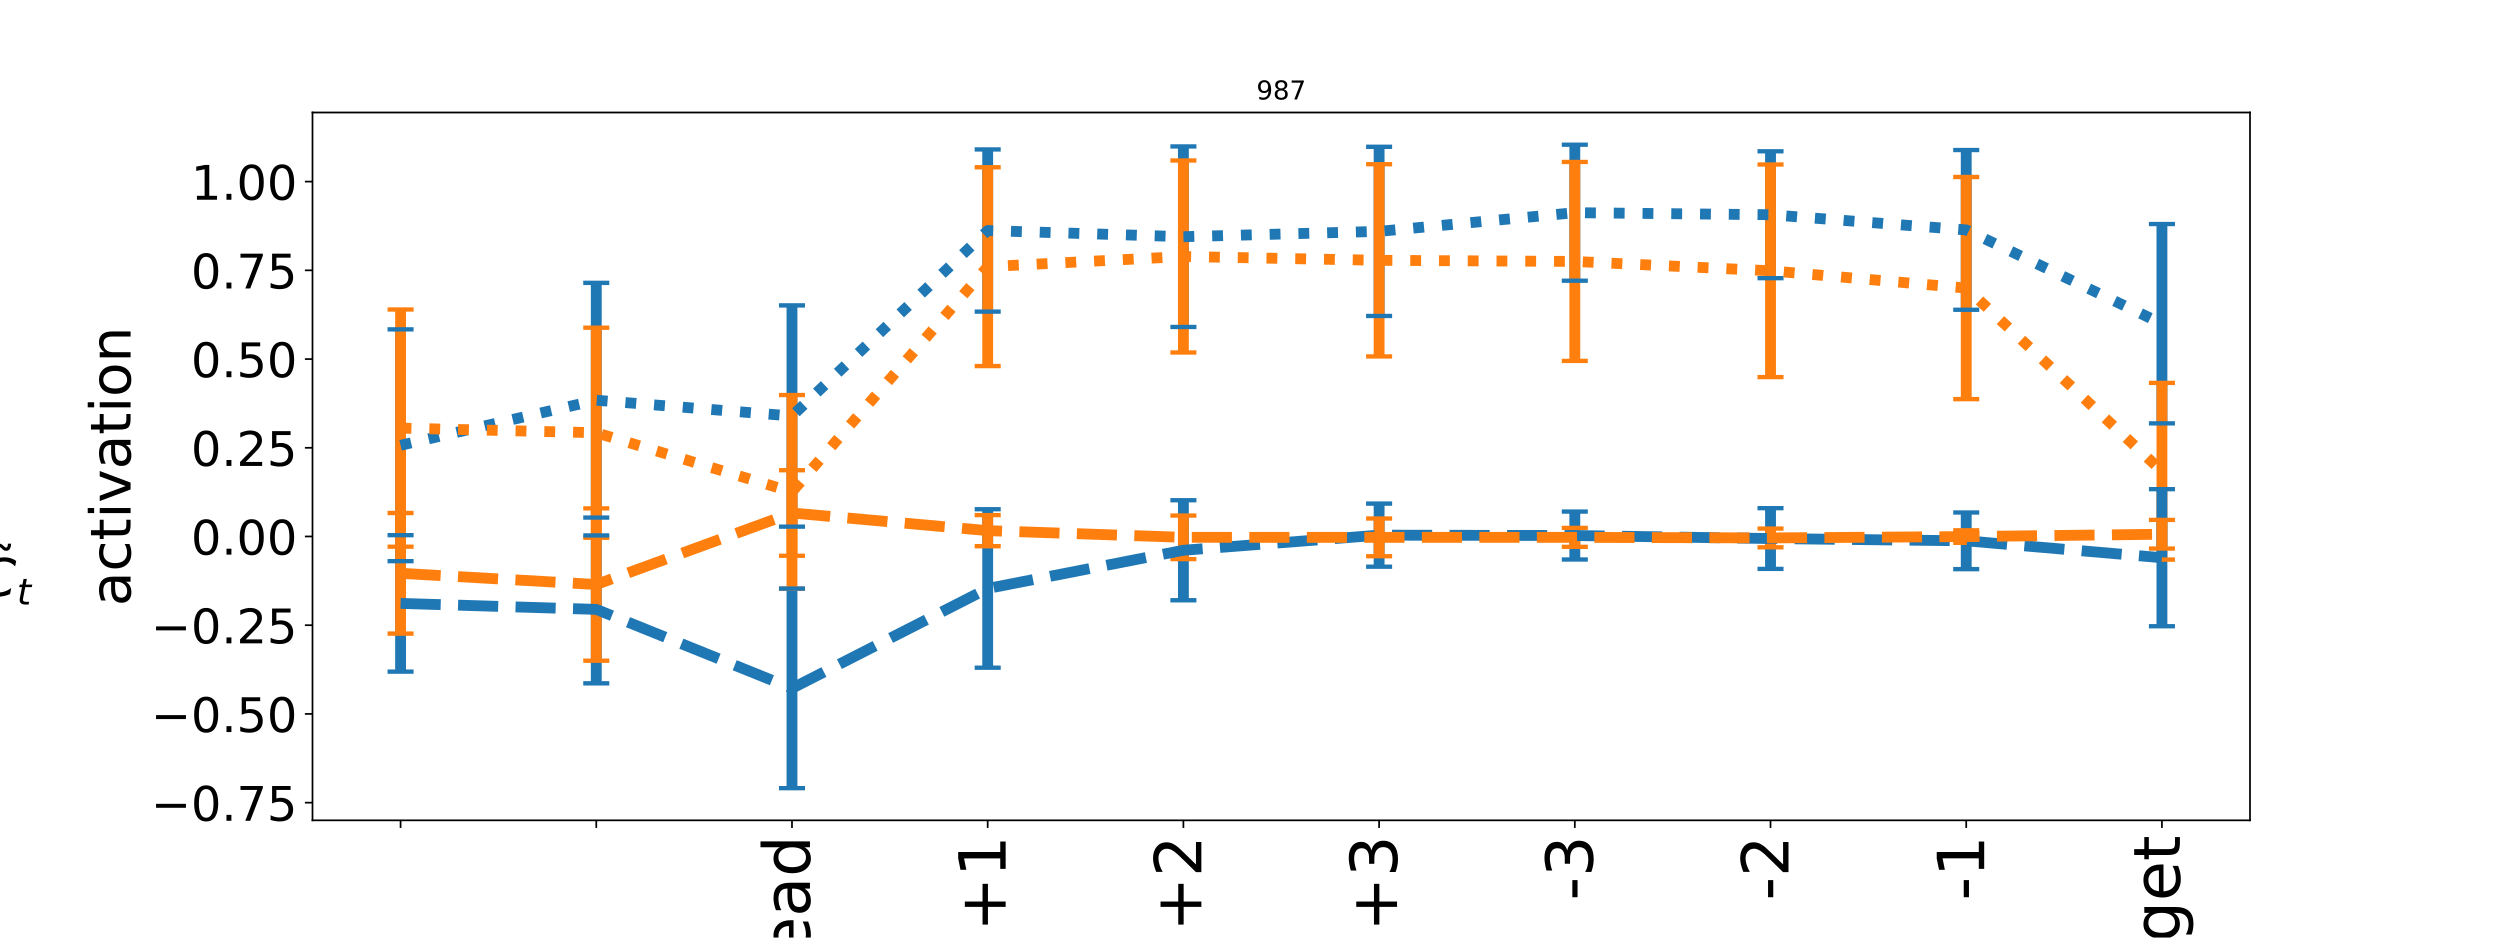 <?xml version="1.0" encoding="utf-8" standalone="no"?>
<!DOCTYPE svg PUBLIC "-//W3C//DTD SVG 1.1//EN"
  "http://www.w3.org/Graphics/SVG/1.1/DTD/svg11.dtd">
<!-- Created with matplotlib (http://matplotlib.org/) -->
<svg height="432pt" version="1.1" viewBox="0 0 1152 432" width="1152pt" xmlns="http://www.w3.org/2000/svg" xmlns:xlink="http://www.w3.org/1999/xlink">
 <defs>
  <style type="text/css">
*{stroke-linecap:butt;stroke-linejoin:round;}
  </style>
 </defs>
 <g id="figure_1">
  <g id="patch_1">
   <path d="M 0 432 
L 1152 432 
L 1152 0 
L 0 0 
z
" style="fill:#ffffff;"/>
  </g>
  <g id="axes_1">
   <g id="patch_2">
    <path d="M 144 378 
L 1036.8 378 
L 1036.8 51.84 
L 144 51.84 
z
" style="fill:#ffffff;"/>
   </g>
   <g id="matplotlib.axis_1">
    <g id="xtick_1">
     <g id="line2d_1">
      <defs>
       <path d="M 0 0 
L 0 3.5 
" id="m759150a83a" style="stroke:#000000;stroke-width:0.8;"/>
      </defs>
      <g>
       <use style="stroke:#000000;stroke-width:0.8;" x="184.582" xlink:href="#m759150a83a" y="378"/>
      </g>
     </g>
    </g>
    <g id="xtick_2">
     <g id="line2d_2">
      <g>
       <use style="stroke:#000000;stroke-width:0.8;" x="274.764" xlink:href="#m759150a83a" y="378"/>
      </g>
     </g>
    </g>
    <g id="xtick_3">
     <g id="line2d_3">
      <g>
       <use style="stroke:#000000;stroke-width:0.8;" x="364.945" xlink:href="#m759150a83a" y="378"/>
      </g>
     </g>
     <g id="text_1">
      <!-- head -->
      <defs>
       <path d="M 54.891 33.016 
L 54.891 0 
L 45.906 0 
L 45.906 32.719 
Q 45.906 40.484 42.875 44.328 
Q 39.844 48.188 33.797 48.188 
Q 26.516 48.188 22.312 43.547 
Q 18.109 38.922 18.109 30.906 
L 18.109 0 
L 9.078 0 
L 9.078 75.984 
L 18.109 75.984 
L 18.109 46.188 
Q 21.344 51.125 25.703 53.562 
Q 30.078 56 35.797 56 
Q 45.219 56 50.047 50.172 
Q 54.891 44.344 54.891 33.016 
z
" id="DejaVuSans-68"/>
       <path d="M 56.203 29.594 
L 56.203 25.203 
L 14.891 25.203 
Q 15.484 15.922 20.484 11.062 
Q 25.484 6.203 34.422 6.203 
Q 39.594 6.203 44.453 7.469 
Q 49.312 8.734 54.109 11.281 
L 54.109 2.781 
Q 49.266 0.734 44.188 -0.344 
Q 39.109 -1.422 33.891 -1.422 
Q 20.797 -1.422 13.156 6.188 
Q 5.516 13.812 5.516 26.812 
Q 5.516 40.234 12.766 48.109 
Q 20.016 56 32.328 56 
Q 43.359 56 49.781 48.891 
Q 56.203 41.797 56.203 29.594 
z
M 47.219 32.234 
Q 47.125 39.594 43.094 43.984 
Q 39.062 48.391 32.422 48.391 
Q 24.906 48.391 20.391 44.141 
Q 15.875 39.891 15.188 32.172 
z
" id="DejaVuSans-65"/>
       <path d="M 34.281 27.484 
Q 23.391 27.484 19.188 25 
Q 14.984 22.516 14.984 16.5 
Q 14.984 11.719 18.141 8.906 
Q 21.297 6.109 26.703 6.109 
Q 34.188 6.109 38.703 11.406 
Q 43.219 16.703 43.219 25.484 
L 43.219 27.484 
z
M 52.203 31.203 
L 52.203 0 
L 43.219 0 
L 43.219 8.297 
Q 40.141 3.328 35.547 0.953 
Q 30.953 -1.422 24.312 -1.422 
Q 15.922 -1.422 10.953 3.297 
Q 6 8.016 6 15.922 
Q 6 25.141 12.172 29.828 
Q 18.359 34.516 30.609 34.516 
L 43.219 34.516 
L 43.219 35.406 
Q 43.219 41.609 39.141 45 
Q 35.062 48.391 27.688 48.391 
Q 23 48.391 18.547 47.266 
Q 14.109 46.141 10.016 43.891 
L 10.016 52.203 
Q 14.938 54.109 19.578 55.047 
Q 24.219 56 28.609 56 
Q 40.484 56 46.344 49.844 
Q 52.203 43.703 52.203 31.203 
z
" id="DejaVuSans-61"/>
       <path d="M 45.406 46.391 
L 45.406 75.984 
L 54.391 75.984 
L 54.391 0 
L 45.406 0 
L 45.406 8.203 
Q 42.578 3.328 38.25 0.953 
Q 33.938 -1.422 27.875 -1.422 
Q 17.969 -1.422 11.734 6.484 
Q 5.516 14.406 5.516 27.297 
Q 5.516 40.188 11.734 48.094 
Q 17.969 56 27.875 56 
Q 33.938 56 38.25 53.625 
Q 42.578 51.266 45.406 46.391 
z
M 14.797 27.297 
Q 14.797 17.391 18.875 11.75 
Q 22.953 6.109 30.078 6.109 
Q 37.203 6.109 41.297 11.75 
Q 45.406 17.391 45.406 27.297 
Q 45.406 37.203 41.297 42.844 
Q 37.203 48.484 30.078 48.484 
Q 22.953 48.484 18.875 42.844 
Q 14.797 37.203 14.797 27.297 
z
" id="DejaVuSans-64"/>
      </defs>
      <g transform="translate(373.224 459.902)rotate(-90)scale(0.3 -0.3)">
       <use xlink:href="#DejaVuSans-68"/>
       <use x="63.379" xlink:href="#DejaVuSans-65"/>
       <use x="124.902" xlink:href="#DejaVuSans-61"/>
       <use x="186.182" xlink:href="#DejaVuSans-64"/>
      </g>
     </g>
    </g>
    <g id="xtick_4">
     <g id="line2d_4">
      <g>
       <use style="stroke:#000000;stroke-width:0.8;" x="455.127" xlink:href="#m759150a83a" y="378"/>
      </g>
     </g>
     <g id="text_2">
      <!-- +1 -->
      <defs>
       <path d="M 46 62.703 
L 46 35.5 
L 73.188 35.5 
L 73.188 27.203 
L 46 27.203 
L 46 0 
L 37.797 0 
L 37.797 27.203 
L 10.594 27.203 
L 10.594 35.5 
L 37.797 35.5 
L 37.797 62.703 
z
" id="DejaVuSans-2b"/>
       <path d="M 12.406 8.297 
L 28.516 8.297 
L 28.516 63.922 
L 10.984 60.406 
L 10.984 69.391 
L 28.422 72.906 
L 38.281 72.906 
L 38.281 8.297 
L 54.391 8.297 
L 54.391 0 
L 12.406 0 
z
" id="DejaVuSans-31"/>
      </defs>
      <g transform="translate(463.405 429.227)rotate(-90)scale(0.3 -0.3)">
       <use xlink:href="#DejaVuSans-2b"/>
       <use x="83.789" xlink:href="#DejaVuSans-31"/>
      </g>
     </g>
    </g>
    <g id="xtick_5">
     <g id="line2d_5">
      <g>
       <use style="stroke:#000000;stroke-width:0.8;" x="545.309" xlink:href="#m759150a83a" y="378"/>
      </g>
     </g>
     <g id="text_3">
      <!-- +2 -->
      <defs>
       <path d="M 19.188 8.297 
L 53.609 8.297 
L 53.609 0 
L 7.328 0 
L 7.328 8.297 
Q 12.938 14.109 22.625 23.891 
Q 32.328 33.688 34.812 36.531 
Q 39.547 41.844 41.422 45.531 
Q 43.312 49.219 43.312 52.781 
Q 43.312 58.594 39.234 62.25 
Q 35.156 65.922 28.609 65.922 
Q 23.969 65.922 18.812 64.312 
Q 13.672 62.703 7.812 59.422 
L 7.812 69.391 
Q 13.766 71.781 18.938 73 
Q 24.125 74.219 28.422 74.219 
Q 39.75 74.219 46.484 68.547 
Q 53.219 62.891 53.219 53.422 
Q 53.219 48.922 51.531 44.891 
Q 49.859 40.875 45.406 35.406 
Q 44.188 33.984 37.641 27.219 
Q 31.109 20.453 19.188 8.297 
z
" id="DejaVuSans-32"/>
      </defs>
      <g transform="translate(553.587 429.227)rotate(-90)scale(0.3 -0.3)">
       <use xlink:href="#DejaVuSans-2b"/>
       <use x="83.789" xlink:href="#DejaVuSans-32"/>
      </g>
     </g>
    </g>
    <g id="xtick_6">
     <g id="line2d_6">
      <g>
       <use style="stroke:#000000;stroke-width:0.8;" x="635.491" xlink:href="#m759150a83a" y="378"/>
      </g>
     </g>
     <g id="text_4">
      <!-- +3 -->
      <defs>
       <path d="M 40.578 39.312 
Q 47.656 37.797 51.625 33 
Q 55.609 28.219 55.609 21.188 
Q 55.609 10.406 48.188 4.484 
Q 40.766 -1.422 27.094 -1.422 
Q 22.516 -1.422 17.656 -0.516 
Q 12.797 0.391 7.625 2.203 
L 7.625 11.719 
Q 11.719 9.328 16.594 8.109 
Q 21.484 6.891 26.812 6.891 
Q 36.078 6.891 40.938 10.547 
Q 45.797 14.203 45.797 21.188 
Q 45.797 27.641 41.281 31.266 
Q 36.766 34.906 28.719 34.906 
L 20.219 34.906 
L 20.219 43.016 
L 29.109 43.016 
Q 36.375 43.016 40.234 45.922 
Q 44.094 48.828 44.094 54.297 
Q 44.094 59.906 40.109 62.906 
Q 36.141 65.922 28.719 65.922 
Q 24.656 65.922 20.016 65.031 
Q 15.375 64.156 9.812 62.312 
L 9.812 71.094 
Q 15.438 72.656 20.344 73.438 
Q 25.25 74.219 29.594 74.219 
Q 40.828 74.219 47.359 69.109 
Q 53.906 64.016 53.906 55.328 
Q 53.906 49.266 50.438 45.094 
Q 46.969 40.922 40.578 39.312 
z
" id="DejaVuSans-33"/>
      </defs>
      <g transform="translate(643.769 429.227)rotate(-90)scale(0.3 -0.3)">
       <use xlink:href="#DejaVuSans-2b"/>
       <use x="83.789" xlink:href="#DejaVuSans-33"/>
      </g>
     </g>
    </g>
    <g id="xtick_7">
     <g id="line2d_7">
      <g>
       <use style="stroke:#000000;stroke-width:0.8;" x="725.673" xlink:href="#m759150a83a" y="378"/>
      </g>
     </g>
     <g id="text_5">
      <!-- -3 -->
      <defs>
       <path d="M 4.891 31.391 
L 31.203 31.391 
L 31.203 23.391 
L 4.891 23.391 
z
" id="DejaVuSans-2d"/>
      </defs>
      <g transform="translate(733.951 414.911)rotate(-90)scale(0.3 -0.3)">
       <use xlink:href="#DejaVuSans-2d"/>
       <use x="36.084" xlink:href="#DejaVuSans-33"/>
      </g>
     </g>
    </g>
    <g id="xtick_8">
     <g id="line2d_8">
      <g>
       <use style="stroke:#000000;stroke-width:0.8;" x="815.855" xlink:href="#m759150a83a" y="378"/>
      </g>
     </g>
     <g id="text_6">
      <!-- -2 -->
      <g transform="translate(824.133 414.911)rotate(-90)scale(0.3 -0.3)">
       <use xlink:href="#DejaVuSans-2d"/>
       <use x="36.084" xlink:href="#DejaVuSans-32"/>
      </g>
     </g>
    </g>
    <g id="xtick_9">
     <g id="line2d_9">
      <g>
       <use style="stroke:#000000;stroke-width:0.8;" x="906.036" xlink:href="#m759150a83a" y="378"/>
      </g>
     </g>
     <g id="text_7">
      <!-- -1 -->
      <g transform="translate(914.314 414.911)rotate(-90)scale(0.3 -0.3)">
       <use xlink:href="#DejaVuSans-2d"/>
       <use x="36.084" xlink:href="#DejaVuSans-31"/>
      </g>
     </g>
    </g>
    <g id="xtick_10">
     <g id="line2d_10">
      <g>
       <use style="stroke:#000000;stroke-width:0.8;" x="996.218" xlink:href="#m759150a83a" y="378"/>
      </g>
     </g>
     <g id="text_8">
      <!-- target -->
      <defs>
       <path d="M 18.312 70.219 
L 18.312 54.688 
L 36.812 54.688 
L 36.812 47.703 
L 18.312 47.703 
L 18.312 18.016 
Q 18.312 11.328 20.141 9.422 
Q 21.969 7.516 27.594 7.516 
L 36.812 7.516 
L 36.812 0 
L 27.594 0 
Q 17.188 0 13.234 3.875 
Q 9.281 7.766 9.281 18.016 
L 9.281 47.703 
L 2.688 47.703 
L 2.688 54.688 
L 9.281 54.688 
L 9.281 70.219 
z
" id="DejaVuSans-74"/>
       <path d="M 41.109 46.297 
Q 39.594 47.172 37.812 47.578 
Q 36.031 48 33.891 48 
Q 26.266 48 22.188 43.047 
Q 18.109 38.094 18.109 28.812 
L 18.109 0 
L 9.078 0 
L 9.078 54.688 
L 18.109 54.688 
L 18.109 46.188 
Q 20.953 51.172 25.484 53.578 
Q 30.031 56 36.531 56 
Q 37.453 56 38.578 55.875 
Q 39.703 55.766 41.062 55.516 
z
" id="DejaVuSans-72"/>
       <path d="M 45.406 27.984 
Q 45.406 37.75 41.375 43.109 
Q 37.359 48.484 30.078 48.484 
Q 22.859 48.484 18.828 43.109 
Q 14.797 37.75 14.797 27.984 
Q 14.797 18.266 18.828 12.891 
Q 22.859 7.516 30.078 7.516 
Q 37.359 7.516 41.375 12.891 
Q 45.406 18.266 45.406 27.984 
z
M 54.391 6.781 
Q 54.391 -7.172 48.188 -13.984 
Q 42 -20.797 29.203 -20.797 
Q 24.469 -20.797 20.266 -20.094 
Q 16.062 -19.391 12.109 -17.922 
L 12.109 -9.188 
Q 16.062 -11.328 19.922 -12.344 
Q 23.781 -13.375 27.781 -13.375 
Q 36.625 -13.375 41.016 -8.766 
Q 45.406 -4.156 45.406 5.172 
L 45.406 9.625 
Q 42.625 4.781 38.281 2.391 
Q 33.938 0 27.875 0 
Q 17.828 0 11.672 7.656 
Q 5.516 15.328 5.516 27.984 
Q 5.516 40.672 11.672 48.328 
Q 17.828 56 27.875 56 
Q 33.938 56 38.281 53.609 
Q 42.625 51.219 45.406 46.391 
L 45.406 54.688 
L 54.391 54.688 
z
" id="DejaVuSans-67"/>
      </defs>
      <g transform="translate(1004.496 476.739)rotate(-90)scale(0.3 -0.3)">
       <use xlink:href="#DejaVuSans-74"/>
       <use x="39.209" xlink:href="#DejaVuSans-61"/>
       <use x="100.488" xlink:href="#DejaVuSans-72"/>
       <use x="141.586" xlink:href="#DejaVuSans-67"/>
       <use x="205.062" xlink:href="#DejaVuSans-65"/>
       <use x="266.586" xlink:href="#DejaVuSans-74"/>
      </g>
     </g>
    </g>
   </g>
   <g id="matplotlib.axis_2">
    <g id="ytick_1">
     <g id="line2d_11">
      <defs>
       <path d="M 0 0 
L -3.5 0 
" id="m604d7a99b9" style="stroke:#000000;stroke-width:0.8;"/>
      </defs>
      <g>
       <use style="stroke:#000000;stroke-width:0.8;" x="144" xlink:href="#m604d7a99b9" y="369.856"/>
      </g>
     </g>
     <g id="text_9">
      <!-- −0.75 -->
      <defs>
       <path d="M 10.594 35.5 
L 73.188 35.5 
L 73.188 27.203 
L 10.594 27.203 
z
" id="DejaVuSans-2212"/>
       <path d="M 31.781 66.406 
Q 24.172 66.406 20.328 58.906 
Q 16.5 51.422 16.5 36.375 
Q 16.5 21.391 20.328 13.891 
Q 24.172 6.391 31.781 6.391 
Q 39.453 6.391 43.281 13.891 
Q 47.125 21.391 47.125 36.375 
Q 47.125 51.422 43.281 58.906 
Q 39.453 66.406 31.781 66.406 
z
M 31.781 74.219 
Q 44.047 74.219 50.516 64.516 
Q 56.984 54.828 56.984 36.375 
Q 56.984 17.969 50.516 8.266 
Q 44.047 -1.422 31.781 -1.422 
Q 19.531 -1.422 13.062 8.266 
Q 6.594 17.969 6.594 36.375 
Q 6.594 54.828 13.062 64.516 
Q 19.531 74.219 31.781 74.219 
z
" id="DejaVuSans-30"/>
       <path d="M 10.688 12.406 
L 21 12.406 
L 21 0 
L 10.688 0 
z
" id="DejaVuSans-2e"/>
       <path d="M 8.203 72.906 
L 55.078 72.906 
L 55.078 68.703 
L 28.609 0 
L 18.312 0 
L 43.219 64.594 
L 8.203 64.594 
z
" id="DejaVuSans-37"/>
       <path d="M 10.797 72.906 
L 49.516 72.906 
L 49.516 64.594 
L 19.828 64.594 
L 19.828 46.734 
Q 21.969 47.469 24.109 47.828 
Q 26.266 48.188 28.422 48.188 
Q 40.625 48.188 47.75 41.5 
Q 54.891 34.812 54.891 23.391 
Q 54.891 11.625 47.562 5.094 
Q 40.234 -1.422 26.906 -1.422 
Q 22.312 -1.422 17.547 -0.641 
Q 12.797 0.141 7.719 1.703 
L 7.719 11.625 
Q 12.109 9.234 16.797 8.062 
Q 21.484 6.891 26.703 6.891 
Q 35.156 6.891 40.078 11.328 
Q 45.016 15.766 45.016 23.391 
Q 45.016 31 40.078 35.438 
Q 35.156 39.891 26.703 39.891 
Q 22.75 39.891 18.812 39.016 
Q 14.891 38.141 10.797 36.281 
z
" id="DejaVuSans-35"/>
      </defs>
      <g transform="translate(69.58 378.214)scale(0.22 -0.22)">
       <use xlink:href="#DejaVuSans-2212"/>
       <use x="83.789" xlink:href="#DejaVuSans-30"/>
       <use x="147.412" xlink:href="#DejaVuSans-2e"/>
       <use x="179.199" xlink:href="#DejaVuSans-37"/>
       <use x="242.822" xlink:href="#DejaVuSans-35"/>
      </g>
     </g>
    </g>
    <g id="ytick_2">
     <g id="line2d_12">
      <g>
       <use style="stroke:#000000;stroke-width:0.8;" x="144" xlink:href="#m604d7a99b9" y="328.976"/>
      </g>
     </g>
     <g id="text_10">
      <!-- −0.50 -->
      <g transform="translate(69.58 337.334)scale(0.22 -0.22)">
       <use xlink:href="#DejaVuSans-2212"/>
       <use x="83.789" xlink:href="#DejaVuSans-30"/>
       <use x="147.412" xlink:href="#DejaVuSans-2e"/>
       <use x="179.199" xlink:href="#DejaVuSans-35"/>
       <use x="242.822" xlink:href="#DejaVuSans-30"/>
      </g>
     </g>
    </g>
    <g id="ytick_3">
     <g id="line2d_13">
      <g>
       <use style="stroke:#000000;stroke-width:0.8;" x="144" xlink:href="#m604d7a99b9" y="288.095"/>
      </g>
     </g>
     <g id="text_11">
      <!-- −0.25 -->
      <g transform="translate(69.58 296.453)scale(0.22 -0.22)">
       <use xlink:href="#DejaVuSans-2212"/>
       <use x="83.789" xlink:href="#DejaVuSans-30"/>
       <use x="147.412" xlink:href="#DejaVuSans-2e"/>
       <use x="179.199" xlink:href="#DejaVuSans-32"/>
       <use x="242.822" xlink:href="#DejaVuSans-35"/>
      </g>
     </g>
    </g>
    <g id="ytick_4">
     <g id="line2d_14">
      <g>
       <use style="stroke:#000000;stroke-width:0.8;" x="144" xlink:href="#m604d7a99b9" y="247.215"/>
      </g>
     </g>
     <g id="text_12">
      <!-- 0.00 -->
      <g transform="translate(88.016 255.573)scale(0.22 -0.22)">
       <use xlink:href="#DejaVuSans-30"/>
       <use x="63.623" xlink:href="#DejaVuSans-2e"/>
       <use x="95.41" xlink:href="#DejaVuSans-30"/>
       <use x="159.033" xlink:href="#DejaVuSans-30"/>
      </g>
     </g>
    </g>
    <g id="ytick_5">
     <g id="line2d_15">
      <g>
       <use style="stroke:#000000;stroke-width:0.8;" x="144" xlink:href="#m604d7a99b9" y="206.334"/>
      </g>
     </g>
     <g id="text_13">
      <!-- 0.25 -->
      <g transform="translate(88.016 214.693)scale(0.22 -0.22)">
       <use xlink:href="#DejaVuSans-30"/>
       <use x="63.623" xlink:href="#DejaVuSans-2e"/>
       <use x="95.41" xlink:href="#DejaVuSans-32"/>
       <use x="159.033" xlink:href="#DejaVuSans-35"/>
      </g>
     </g>
    </g>
    <g id="ytick_6">
     <g id="line2d_16">
      <g>
       <use style="stroke:#000000;stroke-width:0.8;" x="144" xlink:href="#m604d7a99b9" y="165.454"/>
      </g>
     </g>
     <g id="text_14">
      <!-- 0.50 -->
      <g transform="translate(88.016 173.812)scale(0.22 -0.22)">
       <use xlink:href="#DejaVuSans-30"/>
       <use x="63.623" xlink:href="#DejaVuSans-2e"/>
       <use x="95.41" xlink:href="#DejaVuSans-35"/>
       <use x="159.033" xlink:href="#DejaVuSans-30"/>
      </g>
     </g>
    </g>
    <g id="ytick_7">
     <g id="line2d_17">
      <g>
       <use style="stroke:#000000;stroke-width:0.8;" x="144" xlink:href="#m604d7a99b9" y="124.573"/>
      </g>
     </g>
     <g id="text_15">
      <!-- 0.75 -->
      <g transform="translate(88.016 132.932)scale(0.22 -0.22)">
       <use xlink:href="#DejaVuSans-30"/>
       <use x="63.623" xlink:href="#DejaVuSans-2e"/>
       <use x="95.41" xlink:href="#DejaVuSans-37"/>
       <use x="159.033" xlink:href="#DejaVuSans-35"/>
      </g>
     </g>
    </g>
    <g id="ytick_8">
     <g id="line2d_18">
      <g>
       <use style="stroke:#000000;stroke-width:0.8;" x="144" xlink:href="#m604d7a99b9" y="83.693"/>
      </g>
     </g>
     <g id="text_16">
      <!-- 1.00 -->
      <g transform="translate(88.016 92.051)scale(0.22 -0.22)">
       <use xlink:href="#DejaVuSans-31"/>
       <use x="63.623" xlink:href="#DejaVuSans-2e"/>
       <use x="95.41" xlink:href="#DejaVuSans-30"/>
       <use x="159.033" xlink:href="#DejaVuSans-30"/>
      </g>
     </g>
    </g>
    <g id="text_17">
     <!-- activation -->
     <defs>
      <path d="M 48.781 52.594 
L 48.781 44.188 
Q 44.969 46.297 41.141 47.344 
Q 37.312 48.391 33.406 48.391 
Q 24.656 48.391 19.812 42.844 
Q 14.984 37.312 14.984 27.297 
Q 14.984 17.281 19.812 11.734 
Q 24.656 6.203 33.406 6.203 
Q 37.312 6.203 41.141 7.25 
Q 44.969 8.297 48.781 10.406 
L 48.781 2.094 
Q 45.016 0.344 40.984 -0.531 
Q 36.969 -1.422 32.422 -1.422 
Q 20.062 -1.422 12.781 6.344 
Q 5.516 14.109 5.516 27.297 
Q 5.516 40.672 12.859 48.328 
Q 20.219 56 33.016 56 
Q 37.156 56 41.109 55.141 
Q 45.062 54.297 48.781 52.594 
z
" id="DejaVuSans-63"/>
      <path d="M 9.422 54.688 
L 18.406 54.688 
L 18.406 0 
L 9.422 0 
z
M 9.422 75.984 
L 18.406 75.984 
L 18.406 64.594 
L 9.422 64.594 
z
" id="DejaVuSans-69"/>
      <path d="M 2.984 54.688 
L 12.5 54.688 
L 29.594 8.797 
L 46.688 54.688 
L 56.203 54.688 
L 35.688 0 
L 23.484 0 
z
" id="DejaVuSans-76"/>
      <path d="M 30.609 48.391 
Q 23.391 48.391 19.188 42.75 
Q 14.984 37.109 14.984 27.297 
Q 14.984 17.484 19.156 11.844 
Q 23.344 6.203 30.609 6.203 
Q 37.797 6.203 41.984 11.859 
Q 46.188 17.531 46.188 27.297 
Q 46.188 37.016 41.984 42.703 
Q 37.797 48.391 30.609 48.391 
z
M 30.609 56 
Q 42.328 56 49.016 48.375 
Q 55.719 40.766 55.719 27.297 
Q 55.719 13.875 49.016 6.219 
Q 42.328 -1.422 30.609 -1.422 
Q 18.844 -1.422 12.172 6.219 
Q 5.516 13.875 5.516 27.297 
Q 5.516 40.766 12.172 48.375 
Q 18.844 56 30.609 56 
z
" id="DejaVuSans-6f"/>
      <path d="M 54.891 33.016 
L 54.891 0 
L 45.906 0 
L 45.906 32.719 
Q 45.906 40.484 42.875 44.328 
Q 39.844 48.188 33.797 48.188 
Q 26.516 48.188 22.312 43.547 
Q 18.109 38.922 18.109 30.906 
L 18.109 0 
L 9.078 0 
L 9.078 54.688 
L 18.109 54.688 
L 18.109 46.188 
Q 21.344 51.125 25.703 53.562 
Q 30.078 56 35.797 56 
Q 45.219 56 50.047 50.172 
Q 54.891 44.344 54.891 33.016 
z
" id="DejaVuSans-6e"/>
     </defs>
     <g transform="translate(60.173 279.305)rotate(-90)scale(0.26 -0.26)">
      <use xlink:href="#DejaVuSans-61"/>
      <use x="61.279" xlink:href="#DejaVuSans-63"/>
      <use x="116.26" xlink:href="#DejaVuSans-74"/>
      <use x="155.469" xlink:href="#DejaVuSans-69"/>
      <use x="183.252" xlink:href="#DejaVuSans-76"/>
      <use x="242.432" xlink:href="#DejaVuSans-61"/>
      <use x="303.711" xlink:href="#DejaVuSans-74"/>
      <use x="342.92" xlink:href="#DejaVuSans-69"/>
      <use x="370.703" xlink:href="#DejaVuSans-6f"/>
      <use x="431.885" xlink:href="#DejaVuSans-6e"/>
     </g>
    </g>
   </g>
   <g id="LineCollection_1">
    <path clip-path="url(#p3564ac973c)" d="M 184.582 258.59 
L 184.582 151.779 
" style="fill:none;stroke:#1f77b4;stroke-width:5;"/>
    <path clip-path="url(#p3564ac973c)" d="M 274.764 238.497 
L 274.764 130.345 
" style="fill:none;stroke:#1f77b4;stroke-width:5;"/>
    <path clip-path="url(#p3564ac973c)" d="M 364.945 242.677 
L 364.945 140.73 
" style="fill:none;stroke:#1f77b4;stroke-width:5;"/>
    <path clip-path="url(#p3564ac973c)" d="M 455.127 143.613 
L 455.127 68.866 
" style="fill:none;stroke:#1f77b4;stroke-width:5;"/>
    <path clip-path="url(#p3564ac973c)" d="M 545.309 150.655 
L 545.309 67.489 
" style="fill:none;stroke:#1f77b4;stroke-width:5;"/>
    <path clip-path="url(#p3564ac973c)" d="M 635.491 145.59 
L 635.491 67.646 
" style="fill:none;stroke:#1f77b4;stroke-width:5;"/>
    <path clip-path="url(#p3564ac973c)" d="M 725.673 129.349 
L 725.673 66.665 
" style="fill:none;stroke:#1f77b4;stroke-width:5;"/>
    <path clip-path="url(#p3564ac973c)" d="M 815.855 128.176 
L 815.855 69.724 
" style="fill:none;stroke:#1f77b4;stroke-width:5;"/>
    <path clip-path="url(#p3564ac973c)" d="M 906.036 142.753 
L 906.036 69.132 
" style="fill:none;stroke:#1f77b4;stroke-width:5;"/>
    <path clip-path="url(#p3564ac973c)" d="M 996.218 195.081 
L 996.218 103.228 
" style="fill:none;stroke:#1f77b4;stroke-width:5;"/>
   </g>
   <g id="LineCollection_2">
    <path clip-path="url(#p3564ac973c)" d="M 184.582 251.914 
L 184.582 142.612 
" style="fill:none;stroke:#ff7f0e;stroke-width:5;"/>
    <path clip-path="url(#p3564ac973c)" d="M 274.764 247.814 
L 274.764 151.011 
" style="fill:none;stroke:#ff7f0e;stroke-width:5;"/>
    <path clip-path="url(#p3564ac973c)" d="M 364.945 271.28 
L 364.945 182.033 
" style="fill:none;stroke:#ff7f0e;stroke-width:5;"/>
    <path clip-path="url(#p3564ac973c)" d="M 455.127 168.684 
L 455.127 77.077 
" style="fill:none;stroke:#ff7f0e;stroke-width:5;"/>
    <path clip-path="url(#p3564ac973c)" d="M 545.309 162.435 
L 545.309 73.952 
" style="fill:none;stroke:#ff7f0e;stroke-width:5;"/>
    <path clip-path="url(#p3564ac973c)" d="M 635.491 164.234 
L 635.491 75.67 
" style="fill:none;stroke:#ff7f0e;stroke-width:5;"/>
    <path clip-path="url(#p3564ac973c)" d="M 725.673 166.314 
L 725.673 74.638 
" style="fill:none;stroke:#ff7f0e;stroke-width:5;"/>
    <path clip-path="url(#p3564ac973c)" d="M 815.855 173.764 
L 815.855 75.793 
" style="fill:none;stroke:#ff7f0e;stroke-width:5;"/>
    <path clip-path="url(#p3564ac973c)" d="M 906.036 183.92 
L 906.036 81.562 
" style="fill:none;stroke:#ff7f0e;stroke-width:5;"/>
    <path clip-path="url(#p3564ac973c)" d="M 996.218 257.864 
L 996.218 176.445 
" style="fill:none;stroke:#ff7f0e;stroke-width:5;"/>
   </g>
   <g id="LineCollection_3">
    <path clip-path="url(#p3564ac973c)" d="M 184.582 309.485 
L 184.582 246.602 
" style="fill:none;stroke:#1f77b4;stroke-width:5;"/>
    <path clip-path="url(#p3564ac973c)" d="M 274.764 314.881 
L 274.764 246.723 
" style="fill:none;stroke:#1f77b4;stroke-width:5;"/>
    <path clip-path="url(#p3564ac973c)" d="M 364.945 363.175 
L 364.945 271.204 
" style="fill:none;stroke:#1f77b4;stroke-width:5;"/>
    <path clip-path="url(#p3564ac973c)" d="M 455.127 307.679 
L 455.127 234.662 
" style="fill:none;stroke:#1f77b4;stroke-width:5;"/>
    <path clip-path="url(#p3564ac973c)" d="M 545.309 276.605 
L 545.309 230.515 
" style="fill:none;stroke:#1f77b4;stroke-width:5;"/>
    <path clip-path="url(#p3564ac973c)" d="M 635.491 261.137 
L 635.491 232.058 
" style="fill:none;stroke:#1f77b4;stroke-width:5;"/>
    <path clip-path="url(#p3564ac973c)" d="M 725.673 257.807 
L 725.673 235.726 
" style="fill:none;stroke:#1f77b4;stroke-width:5;"/>
    <path clip-path="url(#p3564ac973c)" d="M 815.855 262.148 
L 815.855 234.172 
" style="fill:none;stroke:#1f77b4;stroke-width:5;"/>
    <path clip-path="url(#p3564ac973c)" d="M 906.036 262.255 
L 906.036 236.158 
" style="fill:none;stroke:#1f77b4;stroke-width:5;"/>
    <path clip-path="url(#p3564ac973c)" d="M 996.218 288.572 
L 996.218 225.419 
" style="fill:none;stroke:#1f77b4;stroke-width:5;"/>
   </g>
   <g id="LineCollection_4">
    <path clip-path="url(#p3564ac973c)" d="M 184.582 291.963 
L 184.582 236.393 
" style="fill:none;stroke:#ff7f0e;stroke-width:5;"/>
    <path clip-path="url(#p3564ac973c)" d="M 274.764 304.443 
L 274.764 234.255 
" style="fill:none;stroke:#ff7f0e;stroke-width:5;"/>
    <path clip-path="url(#p3564ac973c)" d="M 364.945 256.092 
L 364.945 216.682 
" style="fill:none;stroke:#ff7f0e;stroke-width:5;"/>
    <path clip-path="url(#p3564ac973c)" d="M 455.127 251.687 
L 455.127 237.347 
" style="fill:none;stroke:#ff7f0e;stroke-width:5;"/>
    <path clip-path="url(#p3564ac973c)" d="M 545.309 257.637 
L 545.309 237.565 
" style="fill:none;stroke:#ff7f0e;stroke-width:5;"/>
    <path clip-path="url(#p3564ac973c)" d="M 635.491 256.313 
L 635.491 238.919 
" style="fill:none;stroke:#ff7f0e;stroke-width:5;"/>
    <path clip-path="url(#p3564ac973c)" d="M 725.673 251.969 
L 725.673 243.259 
" style="fill:none;stroke:#ff7f0e;stroke-width:5;"/>
    <path clip-path="url(#p3564ac973c)" d="M 815.855 252.188 
L 815.855 243.558 
" style="fill:none;stroke:#ff7f0e;stroke-width:5;"/>
    <path clip-path="url(#p3564ac973c)" d="M 906.036 250.128 
L 906.036 244.378 
" style="fill:none;stroke:#ff7f0e;stroke-width:5;"/>
    <path clip-path="url(#p3564ac973c)" d="M 996.218 252.776 
L 996.218 239.576 
" style="fill:none;stroke:#ff7f0e;stroke-width:5;"/>
   </g>
   <g id="line2d_19">
    <defs>
     <path d="M 6 0 
L -6 -0 
" id="mc3941137ec" style="stroke:#1f77b4;stroke-width:2;"/>
    </defs>
    <g clip-path="url(#p3564ac973c)">
     <use style="fill:#1f77b4;stroke:#1f77b4;stroke-width:2;" x="184.582" xlink:href="#mc3941137ec" y="258.59"/>
     <use style="fill:#1f77b4;stroke:#1f77b4;stroke-width:2;" x="274.764" xlink:href="#mc3941137ec" y="238.497"/>
     <use style="fill:#1f77b4;stroke:#1f77b4;stroke-width:2;" x="364.945" xlink:href="#mc3941137ec" y="242.677"/>
     <use style="fill:#1f77b4;stroke:#1f77b4;stroke-width:2;" x="455.127" xlink:href="#mc3941137ec" y="143.613"/>
     <use style="fill:#1f77b4;stroke:#1f77b4;stroke-width:2;" x="545.309" xlink:href="#mc3941137ec" y="150.655"/>
     <use style="fill:#1f77b4;stroke:#1f77b4;stroke-width:2;" x="635.491" xlink:href="#mc3941137ec" y="145.59"/>
     <use style="fill:#1f77b4;stroke:#1f77b4;stroke-width:2;" x="725.673" xlink:href="#mc3941137ec" y="129.349"/>
     <use style="fill:#1f77b4;stroke:#1f77b4;stroke-width:2;" x="815.855" xlink:href="#mc3941137ec" y="128.176"/>
     <use style="fill:#1f77b4;stroke:#1f77b4;stroke-width:2;" x="906.036" xlink:href="#mc3941137ec" y="142.753"/>
     <use style="fill:#1f77b4;stroke:#1f77b4;stroke-width:2;" x="996.218" xlink:href="#mc3941137ec" y="195.081"/>
    </g>
   </g>
   <g id="line2d_20">
    <g clip-path="url(#p3564ac973c)">
     <use style="fill:#1f77b4;stroke:#1f77b4;stroke-width:2;" x="184.582" xlink:href="#mc3941137ec" y="151.779"/>
     <use style="fill:#1f77b4;stroke:#1f77b4;stroke-width:2;" x="274.764" xlink:href="#mc3941137ec" y="130.345"/>
     <use style="fill:#1f77b4;stroke:#1f77b4;stroke-width:2;" x="364.945" xlink:href="#mc3941137ec" y="140.73"/>
     <use style="fill:#1f77b4;stroke:#1f77b4;stroke-width:2;" x="455.127" xlink:href="#mc3941137ec" y="68.866"/>
     <use style="fill:#1f77b4;stroke:#1f77b4;stroke-width:2;" x="545.309" xlink:href="#mc3941137ec" y="67.489"/>
     <use style="fill:#1f77b4;stroke:#1f77b4;stroke-width:2;" x="635.491" xlink:href="#mc3941137ec" y="67.646"/>
     <use style="fill:#1f77b4;stroke:#1f77b4;stroke-width:2;" x="725.673" xlink:href="#mc3941137ec" y="66.665"/>
     <use style="fill:#1f77b4;stroke:#1f77b4;stroke-width:2;" x="815.855" xlink:href="#mc3941137ec" y="69.724"/>
     <use style="fill:#1f77b4;stroke:#1f77b4;stroke-width:2;" x="906.036" xlink:href="#mc3941137ec" y="69.132"/>
     <use style="fill:#1f77b4;stroke:#1f77b4;stroke-width:2;" x="996.218" xlink:href="#mc3941137ec" y="103.228"/>
    </g>
   </g>
   <g id="line2d_21">
    <defs>
     <path d="M 6 0 
L -6 -0 
" id="m733357384d" style="stroke:#ff7f0e;stroke-width:2;"/>
    </defs>
    <g clip-path="url(#p3564ac973c)">
     <use style="fill:#ff7f0e;stroke:#ff7f0e;stroke-width:2;" x="184.582" xlink:href="#m733357384d" y="251.914"/>
     <use style="fill:#ff7f0e;stroke:#ff7f0e;stroke-width:2;" x="274.764" xlink:href="#m733357384d" y="247.814"/>
     <use style="fill:#ff7f0e;stroke:#ff7f0e;stroke-width:2;" x="364.945" xlink:href="#m733357384d" y="271.28"/>
     <use style="fill:#ff7f0e;stroke:#ff7f0e;stroke-width:2;" x="455.127" xlink:href="#m733357384d" y="168.684"/>
     <use style="fill:#ff7f0e;stroke:#ff7f0e;stroke-width:2;" x="545.309" xlink:href="#m733357384d" y="162.435"/>
     <use style="fill:#ff7f0e;stroke:#ff7f0e;stroke-width:2;" x="635.491" xlink:href="#m733357384d" y="164.234"/>
     <use style="fill:#ff7f0e;stroke:#ff7f0e;stroke-width:2;" x="725.673" xlink:href="#m733357384d" y="166.314"/>
     <use style="fill:#ff7f0e;stroke:#ff7f0e;stroke-width:2;" x="815.855" xlink:href="#m733357384d" y="173.764"/>
     <use style="fill:#ff7f0e;stroke:#ff7f0e;stroke-width:2;" x="906.036" xlink:href="#m733357384d" y="183.92"/>
     <use style="fill:#ff7f0e;stroke:#ff7f0e;stroke-width:2;" x="996.218" xlink:href="#m733357384d" y="257.864"/>
    </g>
   </g>
   <g id="line2d_22">
    <g clip-path="url(#p3564ac973c)">
     <use style="fill:#ff7f0e;stroke:#ff7f0e;stroke-width:2;" x="184.582" xlink:href="#m733357384d" y="142.612"/>
     <use style="fill:#ff7f0e;stroke:#ff7f0e;stroke-width:2;" x="274.764" xlink:href="#m733357384d" y="151.011"/>
     <use style="fill:#ff7f0e;stroke:#ff7f0e;stroke-width:2;" x="364.945" xlink:href="#m733357384d" y="182.033"/>
     <use style="fill:#ff7f0e;stroke:#ff7f0e;stroke-width:2;" x="455.127" xlink:href="#m733357384d" y="77.077"/>
     <use style="fill:#ff7f0e;stroke:#ff7f0e;stroke-width:2;" x="545.309" xlink:href="#m733357384d" y="73.952"/>
     <use style="fill:#ff7f0e;stroke:#ff7f0e;stroke-width:2;" x="635.491" xlink:href="#m733357384d" y="75.67"/>
     <use style="fill:#ff7f0e;stroke:#ff7f0e;stroke-width:2;" x="725.673" xlink:href="#m733357384d" y="74.638"/>
     <use style="fill:#ff7f0e;stroke:#ff7f0e;stroke-width:2;" x="815.855" xlink:href="#m733357384d" y="75.793"/>
     <use style="fill:#ff7f0e;stroke:#ff7f0e;stroke-width:2;" x="906.036" xlink:href="#m733357384d" y="81.562"/>
     <use style="fill:#ff7f0e;stroke:#ff7f0e;stroke-width:2;" x="996.218" xlink:href="#m733357384d" y="176.445"/>
    </g>
   </g>
   <g id="line2d_23">
    <g clip-path="url(#p3564ac973c)">
     <use style="fill:#1f77b4;stroke:#1f77b4;stroke-width:2;" x="184.582" xlink:href="#mc3941137ec" y="309.485"/>
     <use style="fill:#1f77b4;stroke:#1f77b4;stroke-width:2;" x="274.764" xlink:href="#mc3941137ec" y="314.881"/>
     <use style="fill:#1f77b4;stroke:#1f77b4;stroke-width:2;" x="364.945" xlink:href="#mc3941137ec" y="363.175"/>
     <use style="fill:#1f77b4;stroke:#1f77b4;stroke-width:2;" x="455.127" xlink:href="#mc3941137ec" y="307.679"/>
     <use style="fill:#1f77b4;stroke:#1f77b4;stroke-width:2;" x="545.309" xlink:href="#mc3941137ec" y="276.605"/>
     <use style="fill:#1f77b4;stroke:#1f77b4;stroke-width:2;" x="635.491" xlink:href="#mc3941137ec" y="261.137"/>
     <use style="fill:#1f77b4;stroke:#1f77b4;stroke-width:2;" x="725.673" xlink:href="#mc3941137ec" y="257.807"/>
     <use style="fill:#1f77b4;stroke:#1f77b4;stroke-width:2;" x="815.855" xlink:href="#mc3941137ec" y="262.148"/>
     <use style="fill:#1f77b4;stroke:#1f77b4;stroke-width:2;" x="906.036" xlink:href="#mc3941137ec" y="262.255"/>
     <use style="fill:#1f77b4;stroke:#1f77b4;stroke-width:2;" x="996.218" xlink:href="#mc3941137ec" y="288.572"/>
    </g>
   </g>
   <g id="line2d_24">
    <g clip-path="url(#p3564ac973c)">
     <use style="fill:#1f77b4;stroke:#1f77b4;stroke-width:2;" x="184.582" xlink:href="#mc3941137ec" y="246.602"/>
     <use style="fill:#1f77b4;stroke:#1f77b4;stroke-width:2;" x="274.764" xlink:href="#mc3941137ec" y="246.723"/>
     <use style="fill:#1f77b4;stroke:#1f77b4;stroke-width:2;" x="364.945" xlink:href="#mc3941137ec" y="271.204"/>
     <use style="fill:#1f77b4;stroke:#1f77b4;stroke-width:2;" x="455.127" xlink:href="#mc3941137ec" y="234.662"/>
     <use style="fill:#1f77b4;stroke:#1f77b4;stroke-width:2;" x="545.309" xlink:href="#mc3941137ec" y="230.515"/>
     <use style="fill:#1f77b4;stroke:#1f77b4;stroke-width:2;" x="635.491" xlink:href="#mc3941137ec" y="232.058"/>
     <use style="fill:#1f77b4;stroke:#1f77b4;stroke-width:2;" x="725.673" xlink:href="#mc3941137ec" y="235.726"/>
     <use style="fill:#1f77b4;stroke:#1f77b4;stroke-width:2;" x="815.855" xlink:href="#mc3941137ec" y="234.172"/>
     <use style="fill:#1f77b4;stroke:#1f77b4;stroke-width:2;" x="906.036" xlink:href="#mc3941137ec" y="236.158"/>
     <use style="fill:#1f77b4;stroke:#1f77b4;stroke-width:2;" x="996.218" xlink:href="#mc3941137ec" y="225.419"/>
    </g>
   </g>
   <g id="line2d_25">
    <g clip-path="url(#p3564ac973c)">
     <use style="fill:#ff7f0e;stroke:#ff7f0e;stroke-width:2;" x="184.582" xlink:href="#m733357384d" y="291.963"/>
     <use style="fill:#ff7f0e;stroke:#ff7f0e;stroke-width:2;" x="274.764" xlink:href="#m733357384d" y="304.443"/>
     <use style="fill:#ff7f0e;stroke:#ff7f0e;stroke-width:2;" x="364.945" xlink:href="#m733357384d" y="256.092"/>
     <use style="fill:#ff7f0e;stroke:#ff7f0e;stroke-width:2;" x="455.127" xlink:href="#m733357384d" y="251.687"/>
     <use style="fill:#ff7f0e;stroke:#ff7f0e;stroke-width:2;" x="545.309" xlink:href="#m733357384d" y="257.637"/>
     <use style="fill:#ff7f0e;stroke:#ff7f0e;stroke-width:2;" x="635.491" xlink:href="#m733357384d" y="256.313"/>
     <use style="fill:#ff7f0e;stroke:#ff7f0e;stroke-width:2;" x="725.673" xlink:href="#m733357384d" y="251.969"/>
     <use style="fill:#ff7f0e;stroke:#ff7f0e;stroke-width:2;" x="815.855" xlink:href="#m733357384d" y="252.188"/>
     <use style="fill:#ff7f0e;stroke:#ff7f0e;stroke-width:2;" x="906.036" xlink:href="#m733357384d" y="250.128"/>
     <use style="fill:#ff7f0e;stroke:#ff7f0e;stroke-width:2;" x="996.218" xlink:href="#m733357384d" y="252.776"/>
    </g>
   </g>
   <g id="line2d_26">
    <g clip-path="url(#p3564ac973c)">
     <use style="fill:#ff7f0e;stroke:#ff7f0e;stroke-width:2;" x="184.582" xlink:href="#m733357384d" y="236.393"/>
     <use style="fill:#ff7f0e;stroke:#ff7f0e;stroke-width:2;" x="274.764" xlink:href="#m733357384d" y="234.255"/>
     <use style="fill:#ff7f0e;stroke:#ff7f0e;stroke-width:2;" x="364.945" xlink:href="#m733357384d" y="216.682"/>
     <use style="fill:#ff7f0e;stroke:#ff7f0e;stroke-width:2;" x="455.127" xlink:href="#m733357384d" y="237.347"/>
     <use style="fill:#ff7f0e;stroke:#ff7f0e;stroke-width:2;" x="545.309" xlink:href="#m733357384d" y="237.565"/>
     <use style="fill:#ff7f0e;stroke:#ff7f0e;stroke-width:2;" x="635.491" xlink:href="#m733357384d" y="238.919"/>
     <use style="fill:#ff7f0e;stroke:#ff7f0e;stroke-width:2;" x="725.673" xlink:href="#m733357384d" y="243.259"/>
     <use style="fill:#ff7f0e;stroke:#ff7f0e;stroke-width:2;" x="815.855" xlink:href="#m733357384d" y="243.558"/>
     <use style="fill:#ff7f0e;stroke:#ff7f0e;stroke-width:2;" x="906.036" xlink:href="#m733357384d" y="244.378"/>
     <use style="fill:#ff7f0e;stroke:#ff7f0e;stroke-width:2;" x="996.218" xlink:href="#m733357384d" y="239.576"/>
    </g>
   </g>
   <g id="line2d_27">
    <path clip-path="url(#p3564ac973c)" d="M 184.582 205.185 
L 274.764 184.421 
L 364.945 191.704 
L 455.127 106.239 
L 545.309 109.072 
L 635.491 106.618 
L 725.673 98.007 
L 815.855 98.95 
L 906.036 105.942 
L 996.218 149.155 
" style="fill:none;stroke:#1f77b4;stroke-dasharray:5,8.25;stroke-dashoffset:0;stroke-width:5;"/>
   </g>
   <g id="line2d_28">
    <path clip-path="url(#p3564ac973c)" d="M 184.582 197.263 
L 274.764 199.413 
L 364.945 226.657 
L 455.127 122.881 
L 545.309 118.194 
L 635.491 119.952 
L 725.673 120.476 
L 815.855 124.778 
L 906.036 132.741 
L 996.218 217.154 
" style="fill:none;stroke:#ff7f0e;stroke-dasharray:5,8.25;stroke-dashoffset:0;stroke-width:5;"/>
   </g>
   <g id="line2d_29">
    <path clip-path="url(#p3564ac973c)" d="M 184.582 278.044 
L 274.764 280.802 
L 364.945 317.189 
L 455.127 271.17 
L 545.309 253.56 
L 635.491 246.598 
L 725.673 246.766 
L 815.855 248.16 
L 906.036 249.206 
L 996.218 256.996 
" style="fill:none;stroke:#1f77b4;stroke-dasharray:18.5,8;stroke-dashoffset:0;stroke-width:5;"/>
   </g>
   <g id="line2d_30">
    <path clip-path="url(#p3564ac973c)" d="M 184.582 264.178 
L 274.764 269.349 
L 364.945 236.387 
L 455.127 244.517 
L 545.309 247.601 
L 635.491 247.616 
L 725.673 247.614 
L 815.855 247.873 
L 906.036 247.253 
L 996.218 246.176 
" style="fill:none;stroke:#ff7f0e;stroke-dasharray:18.5,8;stroke-dashoffset:0;stroke-width:5;"/>
   </g>
   <g id="patch_3">
    <path d="M 144 378 
L 144 51.84 
" style="fill:none;stroke:#000000;stroke-linecap:square;stroke-linejoin:miter;stroke-width:0.8;"/>
   </g>
   <g id="patch_4">
    <path d="M 1036.8 378 
L 1036.8 51.84 
" style="fill:none;stroke:#000000;stroke-linecap:square;stroke-linejoin:miter;stroke-width:0.8;"/>
   </g>
   <g id="patch_5">
    <path d="M 144 378 
L 1036.8 378 
" style="fill:none;stroke:#000000;stroke-linecap:square;stroke-linejoin:miter;stroke-width:0.8;"/>
   </g>
   <g id="patch_6">
    <path d="M 144 51.84 
L 1036.8 51.84 
" style="fill:none;stroke:#000000;stroke-linecap:square;stroke-linejoin:miter;stroke-width:0.8;"/>
   </g>
   <g id="text_18">
    <!-- 987 -->
    <defs>
     <path d="M 10.984 1.516 
L 10.984 10.5 
Q 14.703 8.734 18.5 7.812 
Q 22.312 6.891 25.984 6.891 
Q 35.75 6.891 40.891 13.453 
Q 46.047 20.016 46.781 33.406 
Q 43.953 29.203 39.594 26.953 
Q 35.25 24.703 29.984 24.703 
Q 19.047 24.703 12.672 31.312 
Q 6.297 37.938 6.297 49.422 
Q 6.297 60.641 12.938 67.422 
Q 19.578 74.219 30.609 74.219 
Q 43.266 74.219 49.922 64.516 
Q 56.594 54.828 56.594 36.375 
Q 56.594 19.141 48.406 8.859 
Q 40.234 -1.422 26.422 -1.422 
Q 22.703 -1.422 18.891 -0.688 
Q 15.094 0.047 10.984 1.516 
z
M 30.609 32.422 
Q 37.25 32.422 41.125 36.953 
Q 45.016 41.5 45.016 49.422 
Q 45.016 57.281 41.125 61.844 
Q 37.25 66.406 30.609 66.406 
Q 23.969 66.406 20.094 61.844 
Q 16.219 57.281 16.219 49.422 
Q 16.219 41.5 20.094 36.953 
Q 23.969 32.422 30.609 32.422 
z
" id="DejaVuSans-39"/>
     <path d="M 31.781 34.625 
Q 24.75 34.625 20.719 30.859 
Q 16.703 27.094 16.703 20.516 
Q 16.703 13.922 20.719 10.156 
Q 24.75 6.391 31.781 6.391 
Q 38.812 6.391 42.859 10.172 
Q 46.922 13.969 46.922 20.516 
Q 46.922 27.094 42.891 30.859 
Q 38.875 34.625 31.781 34.625 
z
M 21.922 38.812 
Q 15.578 40.375 12.031 44.719 
Q 8.5 49.078 8.5 55.328 
Q 8.5 64.062 14.719 69.141 
Q 20.953 74.219 31.781 74.219 
Q 42.672 74.219 48.875 69.141 
Q 55.078 64.062 55.078 55.328 
Q 55.078 49.078 51.531 44.719 
Q 48 40.375 41.703 38.812 
Q 48.828 37.156 52.797 32.312 
Q 56.781 27.484 56.781 20.516 
Q 56.781 9.906 50.312 4.234 
Q 43.844 -1.422 31.781 -1.422 
Q 19.734 -1.422 13.25 4.234 
Q 6.781 9.906 6.781 20.516 
Q 6.781 27.484 10.781 32.312 
Q 14.797 37.156 21.922 38.812 
z
M 18.312 54.391 
Q 18.312 48.734 21.844 45.562 
Q 25.391 42.391 31.781 42.391 
Q 38.141 42.391 41.719 45.562 
Q 45.312 48.734 45.312 54.391 
Q 45.312 60.062 41.719 63.234 
Q 38.141 66.406 31.781 66.406 
Q 25.391 66.406 21.844 63.234 
Q 18.312 60.062 18.312 54.391 
z
" id="DejaVuSans-38"/>
    </defs>
    <g transform="translate(578.947 45.84)scale(0.12 -0.12)">
     <use xlink:href="#DejaVuSans-39"/>
     <use x="63.623" xlink:href="#DejaVuSans-38"/>
     <use x="127.246" xlink:href="#DejaVuSans-37"/>
    </g>
   </g>
   <g id="legend_1">
    <g id="patch_7">
     <path d="M -198.816 289.392 
L 20.064 289.392 
Q 24.864 289.392 24.864 284.592 
L 24.864 133.872 
Q 24.864 129.072 20.064 129.072 
L -198.816 129.072 
Q -203.616 129.072 -203.616 133.872 
L -203.616 284.592 
Q -203.616 289.392 -198.816 289.392 
z
" style="fill:none;opacity:0;"/>
    </g>
    <g id="line2d_31">
     <path style="fill:none;stroke:#1f77b4;stroke-dasharray:5,8.25;stroke-dashoffset:0;stroke-width:5;"/>
    </g>
    <g id="line2d_32"/>
    <g id="text_19">
     <!-- plural $f_t$ -->
     <defs>
      <path d="M 18.109 8.203 
L 18.109 -20.797 
L 9.078 -20.797 
L 9.078 54.688 
L 18.109 54.688 
L 18.109 46.391 
Q 20.953 51.266 25.266 53.625 
Q 29.594 56 35.594 56 
Q 45.562 56 51.781 48.094 
Q 58.016 40.188 58.016 27.297 
Q 58.016 14.406 51.781 6.484 
Q 45.562 -1.422 35.594 -1.422 
Q 29.594 -1.422 25.266 0.953 
Q 20.953 3.328 18.109 8.203 
z
M 48.688 27.297 
Q 48.688 37.203 44.609 42.844 
Q 40.531 48.484 33.406 48.484 
Q 26.266 48.484 22.188 42.844 
Q 18.109 37.203 18.109 27.297 
Q 18.109 17.391 22.188 11.75 
Q 26.266 6.109 33.406 6.109 
Q 40.531 6.109 44.609 11.75 
Q 48.688 17.391 48.688 27.297 
z
" id="DejaVuSans-70"/>
      <path d="M 9.422 75.984 
L 18.406 75.984 
L 18.406 0 
L 9.422 0 
z
" id="DejaVuSans-6c"/>
      <path d="M 8.5 21.578 
L 8.5 54.688 
L 17.484 54.688 
L 17.484 21.922 
Q 17.484 14.156 20.5 10.266 
Q 23.531 6.391 29.594 6.391 
Q 36.859 6.391 41.078 11.031 
Q 45.312 15.672 45.312 23.688 
L 45.312 54.688 
L 54.297 54.688 
L 54.297 0 
L 45.312 0 
L 45.312 8.406 
Q 42.047 3.422 37.719 1 
Q 33.406 -1.422 27.688 -1.422 
Q 18.266 -1.422 13.375 4.438 
Q 8.5 10.297 8.5 21.578 
z
M 31.109 56 
z
" id="DejaVuSans-75"/>
      <path id="DejaVuSans-20"/>
      <path d="M 47.797 75.984 
L 46.391 68.5 
L 37.797 68.5 
Q 32.906 68.5 30.688 66.578 
Q 28.469 64.656 27.391 59.516 
L 26.422 54.688 
L 41.219 54.688 
L 39.891 47.703 
L 25.094 47.703 
L 15.828 0 
L 6.781 0 
L 16.109 47.703 
L 7.516 47.703 
L 8.797 54.688 
L 17.391 54.688 
L 18.109 58.5 
Q 19.969 68.172 24.625 72.078 
Q 29.297 75.984 39.312 75.984 
z
" id="DejaVuSans-Oblique-66"/>
      <path d="M 42.281 54.688 
L 40.922 47.703 
L 23 47.703 
L 17.188 18.016 
Q 16.891 16.359 16.75 15.234 
Q 16.609 14.109 16.609 13.484 
Q 16.609 10.359 18.484 8.938 
Q 20.359 7.516 24.516 7.516 
L 33.594 7.516 
L 32.078 0 
L 23.484 0 
Q 15.484 0 11.547 3.125 
Q 7.625 6.25 7.625 12.594 
Q 7.625 13.719 7.766 15.062 
Q 7.906 16.406 8.203 18.016 
L 14.016 47.703 
L 6.391 47.703 
L 7.812 54.688 
L 15.281 54.688 
L 18.312 70.219 
L 27.297 70.219 
L 24.312 54.688 
z
" id="DejaVuSans-Oblique-74"/>
     </defs>
     <g transform="translate(-126.816 156.912)scale(0.24 -0.24)">
      <use transform="translate(0 0.016)" xlink:href="#DejaVuSans-70"/>
      <use transform="translate(63.477 0.016)" xlink:href="#DejaVuSans-6c"/>
      <use transform="translate(91.26 0.016)" xlink:href="#DejaVuSans-75"/>
      <use transform="translate(154.639 0.016)" xlink:href="#DejaVuSans-72"/>
      <use transform="translate(195.752 0.016)" xlink:href="#DejaVuSans-61"/>
      <use transform="translate(257.031 0.016)" xlink:href="#DejaVuSans-6c"/>
      <use transform="translate(284.814 0.016)" xlink:href="#DejaVuSans-20"/>
      <use transform="translate(316.602 0.016)" xlink:href="#DejaVuSans-Oblique-66"/>
      <use transform="translate(351.807 -16.391)scale(0.7)" xlink:href="#DejaVuSans-Oblique-74"/>
     </g>
    </g>
    <g id="line2d_33">
     <path style="fill:none;stroke:#ff7f0e;stroke-dasharray:5,8.25;stroke-dashoffset:0;stroke-width:5;"/>
    </g>
    <g id="line2d_34"/>
    <g id="text_20">
     <!-- singular $f_t$ -->
     <defs>
      <path d="M 44.281 53.078 
L 44.281 44.578 
Q 40.484 46.531 36.375 47.5 
Q 32.281 48.484 27.875 48.484 
Q 21.188 48.484 17.844 46.438 
Q 14.5 44.391 14.5 40.281 
Q 14.5 37.156 16.891 35.375 
Q 19.281 33.594 26.516 31.984 
L 29.594 31.297 
Q 39.156 29.25 43.188 25.516 
Q 47.219 21.781 47.219 15.094 
Q 47.219 7.469 41.188 3.016 
Q 35.156 -1.422 24.609 -1.422 
Q 20.219 -1.422 15.453 -0.562 
Q 10.688 0.297 5.422 2 
L 5.422 11.281 
Q 10.406 8.688 15.234 7.391 
Q 20.062 6.109 24.812 6.109 
Q 31.156 6.109 34.562 8.281 
Q 37.984 10.453 37.984 14.406 
Q 37.984 18.062 35.516 20.016 
Q 33.062 21.969 24.703 23.781 
L 21.578 24.516 
Q 13.234 26.266 9.516 29.906 
Q 5.812 33.547 5.812 39.891 
Q 5.812 47.609 11.281 51.797 
Q 16.75 56 26.812 56 
Q 31.781 56 36.172 55.266 
Q 40.578 54.547 44.281 53.078 
z
" id="DejaVuSans-73"/>
     </defs>
     <g transform="translate(-126.816 192.192)scale(0.24 -0.24)">
      <use transform="translate(0 0.016)" xlink:href="#DejaVuSans-73"/>
      <use transform="translate(52.1 0.016)" xlink:href="#DejaVuSans-69"/>
      <use transform="translate(79.883 0.016)" xlink:href="#DejaVuSans-6e"/>
      <use transform="translate(143.262 0.016)" xlink:href="#DejaVuSans-67"/>
      <use transform="translate(206.738 0.016)" xlink:href="#DejaVuSans-75"/>
      <use transform="translate(270.117 0.016)" xlink:href="#DejaVuSans-6c"/>
      <use transform="translate(297.9 0.016)" xlink:href="#DejaVuSans-61"/>
      <use transform="translate(359.18 0.016)" xlink:href="#DejaVuSans-72"/>
      <use transform="translate(400.293 0.016)" xlink:href="#DejaVuSans-20"/>
      <use transform="translate(432.08 0.016)" xlink:href="#DejaVuSans-Oblique-66"/>
      <use transform="translate(467.285 -16.391)scale(0.7)" xlink:href="#DejaVuSans-Oblique-74"/>
     </g>
    </g>
    <g id="line2d_35">
     <path style="fill:none;stroke:#1f77b4;stroke-dasharray:18.5,8;stroke-dashoffset:0;stroke-width:5;"/>
    </g>
    <g id="line2d_36"/>
    <g id="text_21">
     <!-- plural $i_t \tilde{C}_t$ -->
     <defs>
      <path d="M 18.312 75.984 
L 27.297 75.984 
L 25.094 64.594 
L 16.109 64.594 
z
M 14.203 54.688 
L 23.188 54.688 
L 12.5 0 
L 3.516 0 
z
" id="DejaVuSans-Oblique-69"/>
      <path d="M -25.328 66.891 
L -28.109 69.578 
Q -29.172 70.562 -29.984 71.016 
Q -30.797 71.484 -31.422 71.484 
Q -33.281 71.484 -34.156 69.703 
Q -35.031 67.922 -35.141 63.922 
L -41.234 63.922 
Q -41.141 70.516 -38.641 74.094 
Q -36.156 77.688 -31.719 77.688 
Q -29.859 77.688 -28.297 77 
Q -26.734 76.312 -24.938 74.703 
L -22.141 72.016 
Q -21.078 71.047 -20.266 70.578 
Q -19.469 70.125 -18.828 70.125 
Q -16.969 70.125 -16.094 71.906 
Q -15.219 73.688 -15.109 77.688 
L -9.016 77.688 
Q -9.109 71.094 -11.594 67.5 
Q -14.094 63.922 -18.531 63.922 
Q -20.391 63.922 -21.953 64.594 
Q -23.516 65.281 -25.328 66.891 
z
" id="DejaVuSans-303"/>
      <path d="M 69.484 67.281 
L 67.484 56.891 
Q 62.797 61.625 57.547 63.922 
Q 52.297 66.219 46.188 66.219 
Q 37.844 66.219 31.516 62.203 
Q 25.203 58.203 20.609 50 
Q 17.672 44.734 16.125 38.844 
Q 14.594 32.953 14.594 27 
Q 14.594 17.047 19.75 11.812 
Q 24.906 6.594 34.719 6.594 
Q 41.5 6.594 47.75 8.766 
Q 54 10.938 59.906 15.281 
L 57.625 3.609 
Q 51.812 1.125 45.875 -0.141 
Q 39.938 -1.422 33.984 -1.422 
Q 19.969 -1.422 12.078 6.188 
Q 4.203 13.812 4.203 27.391 
Q 4.203 36.078 7.203 44.469 
Q 10.203 52.875 15.828 59.812 
Q 21.781 67.188 29.422 70.703 
Q 37.062 74.219 47.219 74.219 
Q 53.469 74.219 59.062 72.484 
Q 64.656 70.75 69.484 67.281 
z
" id="DejaVuSans-Oblique-43"/>
     </defs>
     <g transform="translate(-126.816 233.472)scale(0.24 -0.24)">
      <use transform="translate(0 0.516)" xlink:href="#DejaVuSans-70"/>
      <use transform="translate(63.477 0.516)" xlink:href="#DejaVuSans-6c"/>
      <use transform="translate(91.26 0.516)" xlink:href="#DejaVuSans-75"/>
      <use transform="translate(154.639 0.516)" xlink:href="#DejaVuSans-72"/>
      <use transform="translate(195.752 0.516)" xlink:href="#DejaVuSans-61"/>
      <use transform="translate(257.031 0.516)" xlink:href="#DejaVuSans-6c"/>
      <use transform="translate(284.814 0.516)" xlink:href="#DejaVuSans-20"/>
      <use transform="translate(316.602 0.516)" xlink:href="#DejaVuSans-Oblique-69"/>
      <use transform="translate(344.385 -15.891)scale(0.7)" xlink:href="#DejaVuSans-Oblique-74"/>
      <use transform="translate(443.256 23.312)" xlink:href="#DejaVuSans-303"/>
      <use transform="translate(374.565 0.516)" xlink:href="#DejaVuSans-Oblique-43"/>
      <use transform="translate(445.347 -15.891)scale(0.7)" xlink:href="#DejaVuSans-Oblique-74"/>
     </g>
    </g>
    <g id="line2d_37">
     <path style="fill:none;stroke:#ff7f0e;stroke-dasharray:18.5,8;stroke-dashoffset:0;stroke-width:5;"/>
    </g>
    <g id="line2d_38"/>
    <g id="text_22">
     <!-- singular $i_t \tilde{C}_t$ -->
     <g transform="translate(-126.816 274.752)scale(0.24 -0.24)">
      <use transform="translate(0 0.516)" xlink:href="#DejaVuSans-73"/>
      <use transform="translate(52.1 0.516)" xlink:href="#DejaVuSans-69"/>
      <use transform="translate(79.883 0.516)" xlink:href="#DejaVuSans-6e"/>
      <use transform="translate(143.262 0.516)" xlink:href="#DejaVuSans-67"/>
      <use transform="translate(206.738 0.516)" xlink:href="#DejaVuSans-75"/>
      <use transform="translate(270.117 0.516)" xlink:href="#DejaVuSans-6c"/>
      <use transform="translate(297.9 0.516)" xlink:href="#DejaVuSans-61"/>
      <use transform="translate(359.18 0.516)" xlink:href="#DejaVuSans-72"/>
      <use transform="translate(400.293 0.516)" xlink:href="#DejaVuSans-20"/>
      <use transform="translate(432.08 0.516)" xlink:href="#DejaVuSans-Oblique-69"/>
      <use transform="translate(459.863 -15.891)scale(0.7)" xlink:href="#DejaVuSans-Oblique-74"/>
      <use transform="translate(558.734 23.312)" xlink:href="#DejaVuSans-303"/>
      <use transform="translate(490.044 0.516)" xlink:href="#DejaVuSans-Oblique-43"/>
      <use transform="translate(560.825 -15.891)scale(0.7)" xlink:href="#DejaVuSans-Oblique-74"/>
     </g>
    </g>
   </g>
  </g>
 </g>
 <defs>
  <clipPath id="p3564ac973c">
   <rect height="326.16" width="892.8" x="144" y="51.84"/>
  </clipPath>
 </defs>
</svg>
